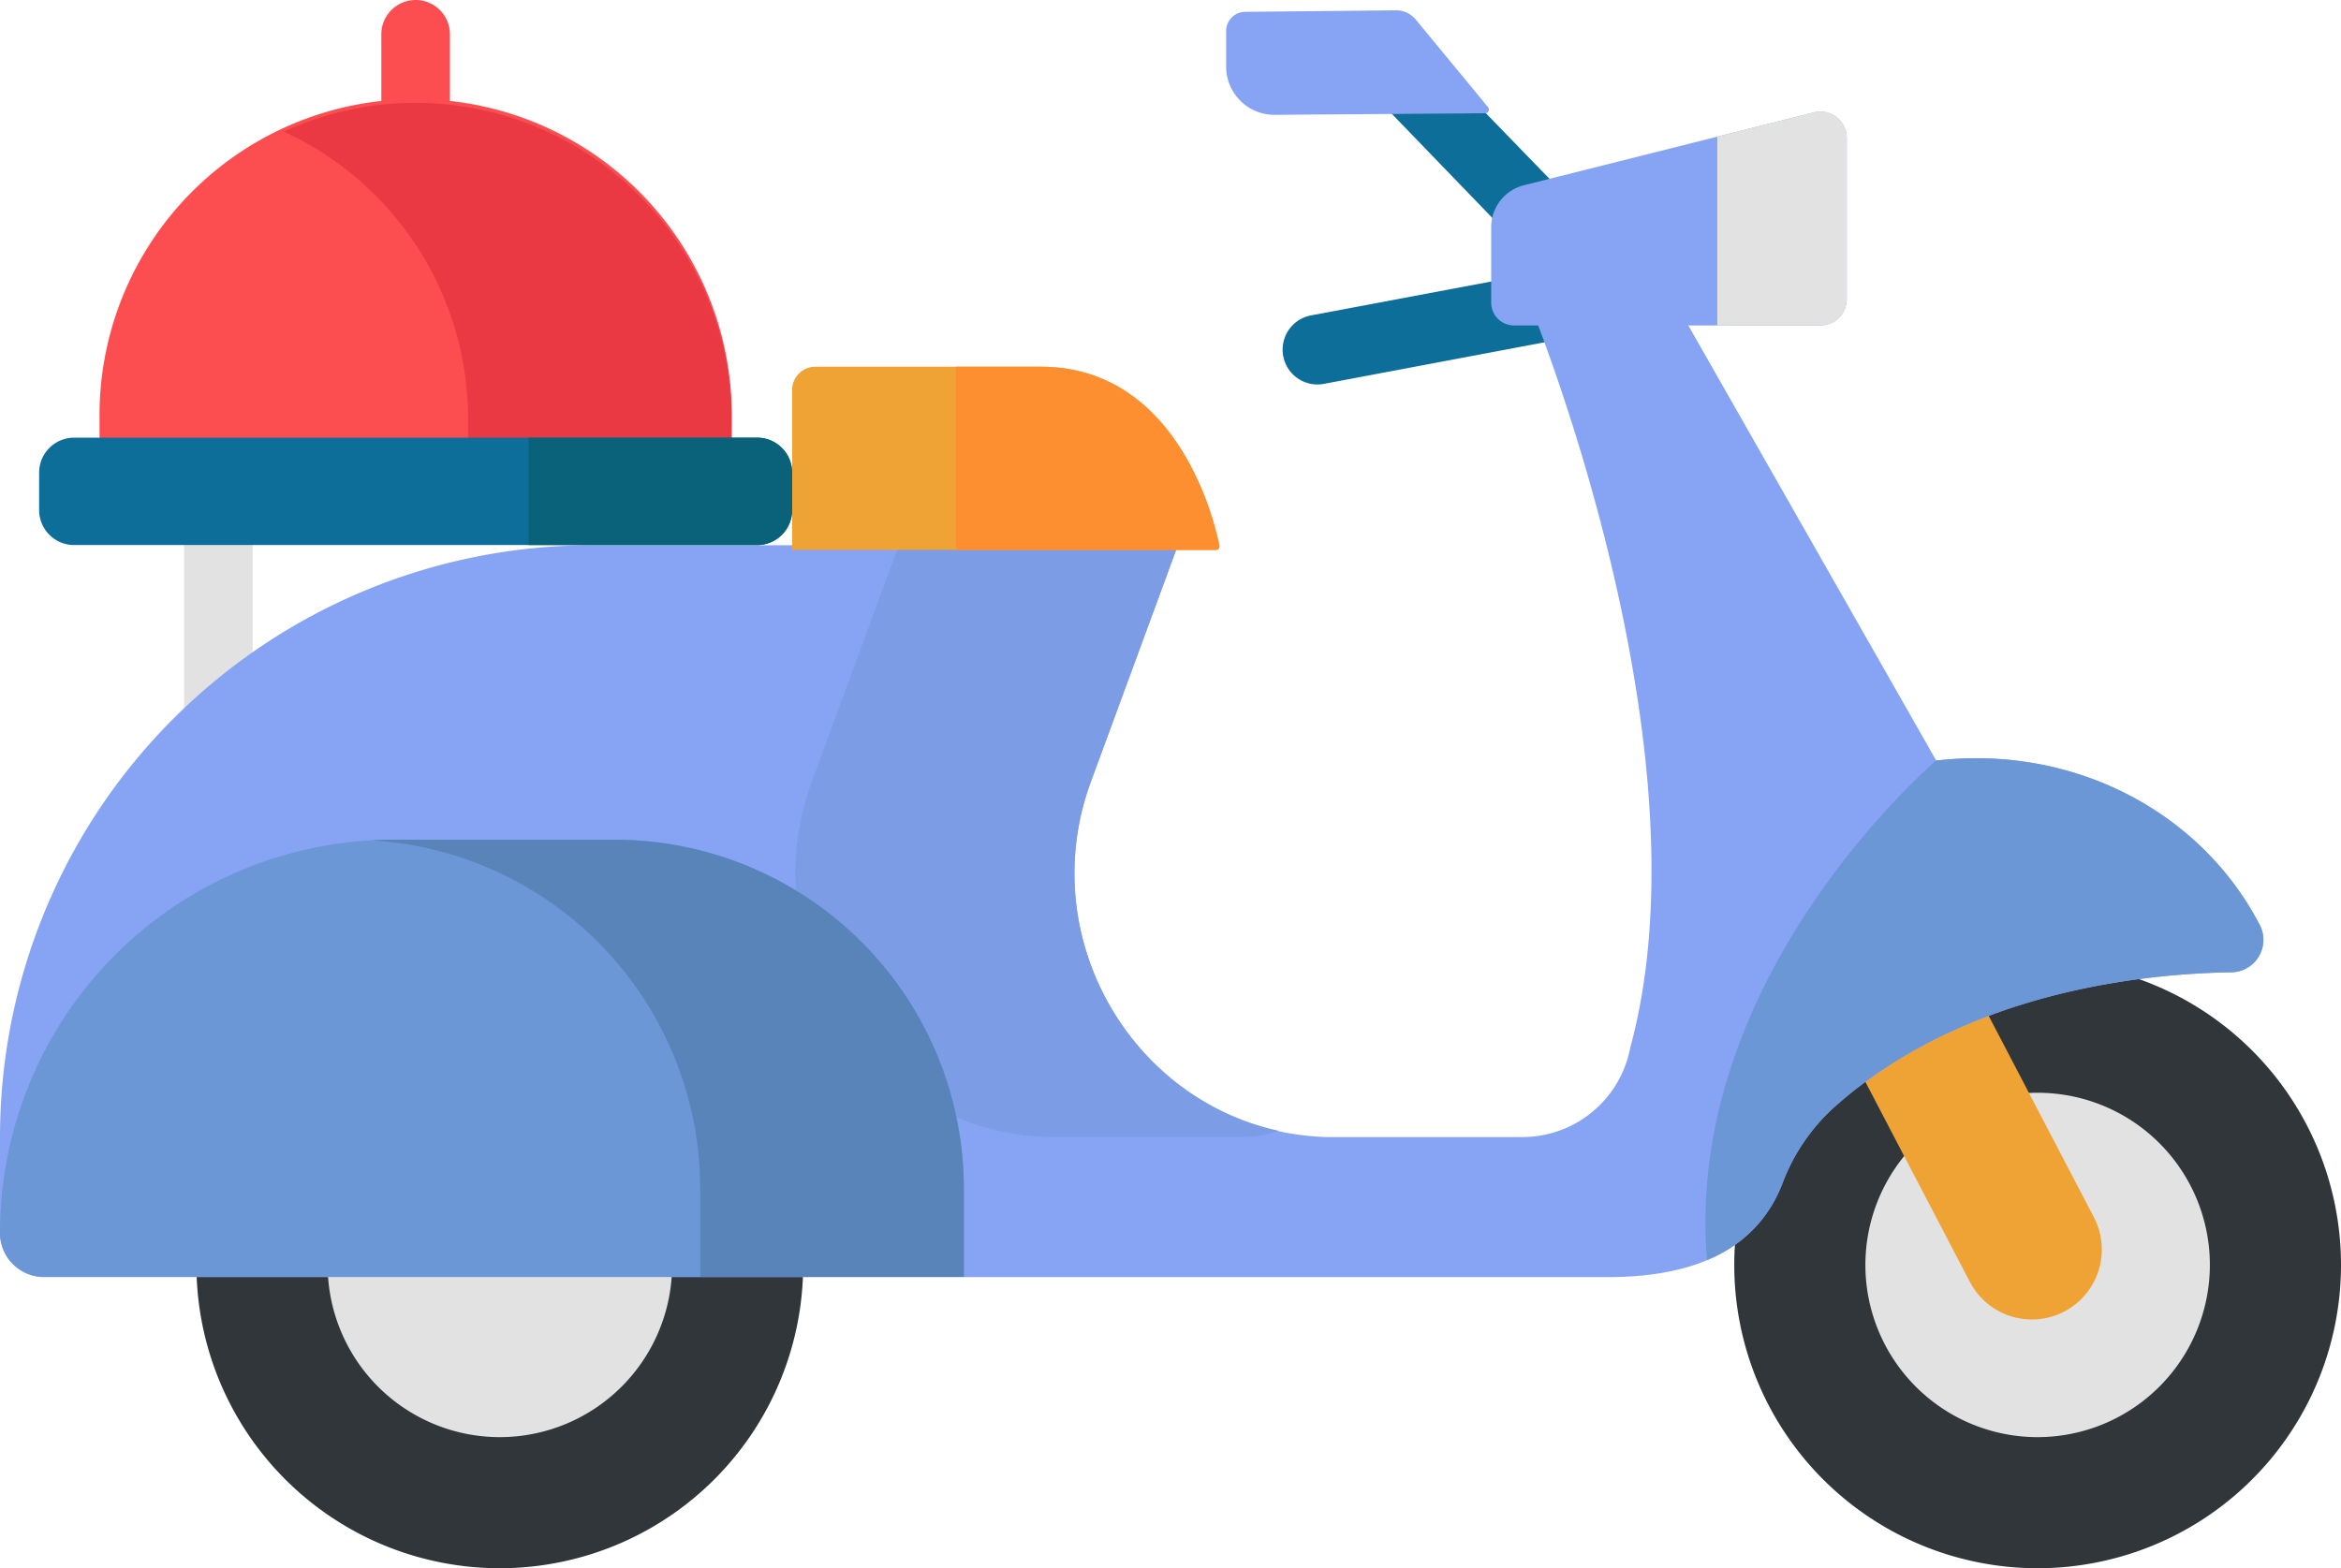 <svg id="Layer_1" data-name="Layer 1" xmlns="http://www.w3.org/2000/svg" viewBox="0 0 512 343.09"><defs><style>.cls-1{fill:#e2e2e2}.cls-2{fill:#0d6e9a}.cls-3{fill:#31363b}.cls-4{fill:#efa335}.cls-5{fill:#87a4f4}.cls-6{fill:#7c9ce5}.cls-7{fill:#6b97d6}.cls-8{fill:#5884ba}.cls-9{fill:#fd8f31}.cls-10{fill:#fc4e51}.cls-11{fill:#ea3942}.cls-12{fill:#09627a}</style></defs><title>feat-img2</title><path class="cls-1" d="M40.25 191.26h15v53.38h-15z" transform="translate(0 -84)"/><path class="cls-2" d="M280.66 161.91a7.6 7.6 0 0 0 8.89 6.07l51.11-9.63-3.14-14.9-50.79 9.55a7.61 7.61 0 0 0-6.07 8.91zm46.85-29.07l13.62-7.41-23.27-24-14.21 6.69z" transform="translate(0 -84)"/><path class="cls-3" d="M175.66 360.74a66.35 66.35 0 1 1-66.35-66.35 66.36 66.36 0 0 1 66.35 66.35z" transform="translate(0 -84)"/><path class="cls-1" d="M109.3 398.41a37.67 37.67 0 1 1 37.7-37.67 37.71 37.71 0 0 1-37.7 37.67z" transform="translate(0 -84)"/><path class="cls-3" d="M512 360.74a66.35 66.35 0 1 1-66.35-66.35A66.36 66.36 0 0 1 512 360.74z" transform="translate(0 -84)"/><path class="cls-1" d="M445.65 398.41a37.67 37.67 0 1 1 37.67-37.67 37.71 37.71 0 0 1-37.67 37.67z" transform="translate(0 -84)"/><path class="cls-4" d="M451.48 370.93a15.3 15.3 0 0 1-20.64-6.47l-42-80.42 27.11-14.17 42 80.42a15.3 15.3 0 0 1-6.47 20.64z" transform="translate(0 -84)"/><path class="cls-5" d="M494.27 286.4c-12.82-24.74-40.63-39.49-70.79-36L360 138.95l-26.26 9.4s41 98.07 22.8 164.91a24 24 0 0 1-23.61 19.5h-42.99c-38.95-1.32-64.79-41.09-51.36-77.67l19-51.67a.1.1 0 0 0-.09-.13h-128A129.5 129.5 0 0 0 0 332.76v21a9.64 9.64 0 0 0 9.64 9.64h341.92c17 0 32.27-4.76 38.34-20.66a42.39 42.39 0 0 1 11.28-16.52c28.54-25.48 68.16-29.22 86.82-29.51a7.09 7.09 0 0 0 6.27-10.31z" transform="translate(0 -84)"/><path class="cls-6" d="M196.54 203.38l-19 51.67c-13.43 36.58 12.41 76.36 51.36 77.67h42.95a24 24 0 0 0 7.81-1.32c-33-7.24-53.3-43.13-41.09-76.39l19-51.67a.1.1 0 0 0-.09-.13h-61a.1.1 0 0 1 .06.17z" transform="translate(0 -84)"/><path class="cls-7" d="M134.43 267.71H86a86 86 0 0 0-86 86 9.64 9.64 0 0 0 9.64 9.64H210.8v-19.26a76.38 76.38 0 0 0-76.37-76.38z" transform="translate(0 -84)"/><path class="cls-8" d="M134.43 267.71H86c-1.61 0-3.2.05-4.79.14a76.37 76.37 0 0 1 71.93 76.24v19.27h57.66v-19.27a76.38 76.38 0 0 0-76.37-76.38z" transform="translate(0 -84)"/><path class="cls-5" d="M398.14 155.2h-67a5 5 0 0 1-5-5v-16.5a9.46 9.46 0 0 1 7.15-9.17l63.43-15.94a5.77 5.77 0 0 1 7.18 5.6v35.23a5.77 5.77 0 0 1-5.76 5.78z" transform="translate(0 -84)"/><path class="cls-1" d="M396.73 108.59l-21.14 5.31v41.3h22.55a5.77 5.77 0 0 0 5.77-5.77v-35.24a5.77 5.77 0 0 0-7.18-5.6z" transform="translate(0 -84)"/><path class="cls-7" d="M373.35 359.66a29 29 0 0 0 16.56-16.95 42.94 42.94 0 0 1 11.7-16.9c28.5-25.11 67.81-28.81 86.39-29.1a7.09 7.09 0 0 0 6.23-10.32c-12.82-24.74-40.63-39.49-70.79-36 .04.03-55.29 46.8-50.09 109.27z" transform="translate(0 -84)"/><path class="cls-5" d="M272.37 86.59l32.9-.33a5.58 5.58 0 0 1 4.36 2l15.83 19.2a.81.81 0 0 1-.62 1.32l-46.12.34a10.55 10.55 0 0 1-10.55-10.55v-7.78a4.2 4.2 0 0 1 4.2-4.2z" transform="translate(0 -84)"/><path class="cls-4" d="M227.52 164.23h-49.2a5.07 5.07 0 0 0-5.07 5.07v35h92.7a.77.77 0 0 0 .75-.93c-1.22-5.99-9.34-39.14-39.18-39.14z" transform="translate(0 -84)"/><path class="cls-9" d="M227.52 164.23h-18.47v40.09h56.89a.77.77 0 0 0 .75-.93c-1.21-6.01-9.33-39.16-39.17-39.16z" transform="translate(0 -84)"/><path class="cls-10" d="M98.4 112.4V91.5a7.5 7.5 0 0 0-15 0v20.9z" transform="translate(0 -84)"/><path class="cls-10" d="M160 181.52H21.77v-5.87a69.14 69.14 0 1 1 138.27 0z" transform="translate(0 -84)"/><path class="cls-11" d="M90.9 106.5a68.85 68.85 0 0 0-28.83 6.3 69.13 69.13 0 0 1 40.3 62.83v5.88H160v-5.87a69.14 69.14 0 0 0-69.1-69.14z" transform="translate(0 -84)"/><path class="cls-2" d="M165.6 179.75H16.21a7.65 7.65 0 0 0-7.65 7.65v8.19a7.65 7.65 0 0 0 7.65 7.65H165.6a7.65 7.65 0 0 0 7.65-7.65v-8.19a7.65 7.65 0 0 0-7.65-7.65z" transform="translate(0 -84)"/><path class="cls-12" d="M165.6 179.75h-50v23.5h50a7.66 7.66 0 0 0 7.65-7.66v-8.19a7.65 7.65 0 0 0-7.65-7.65z" transform="translate(0 -84)"/></svg>